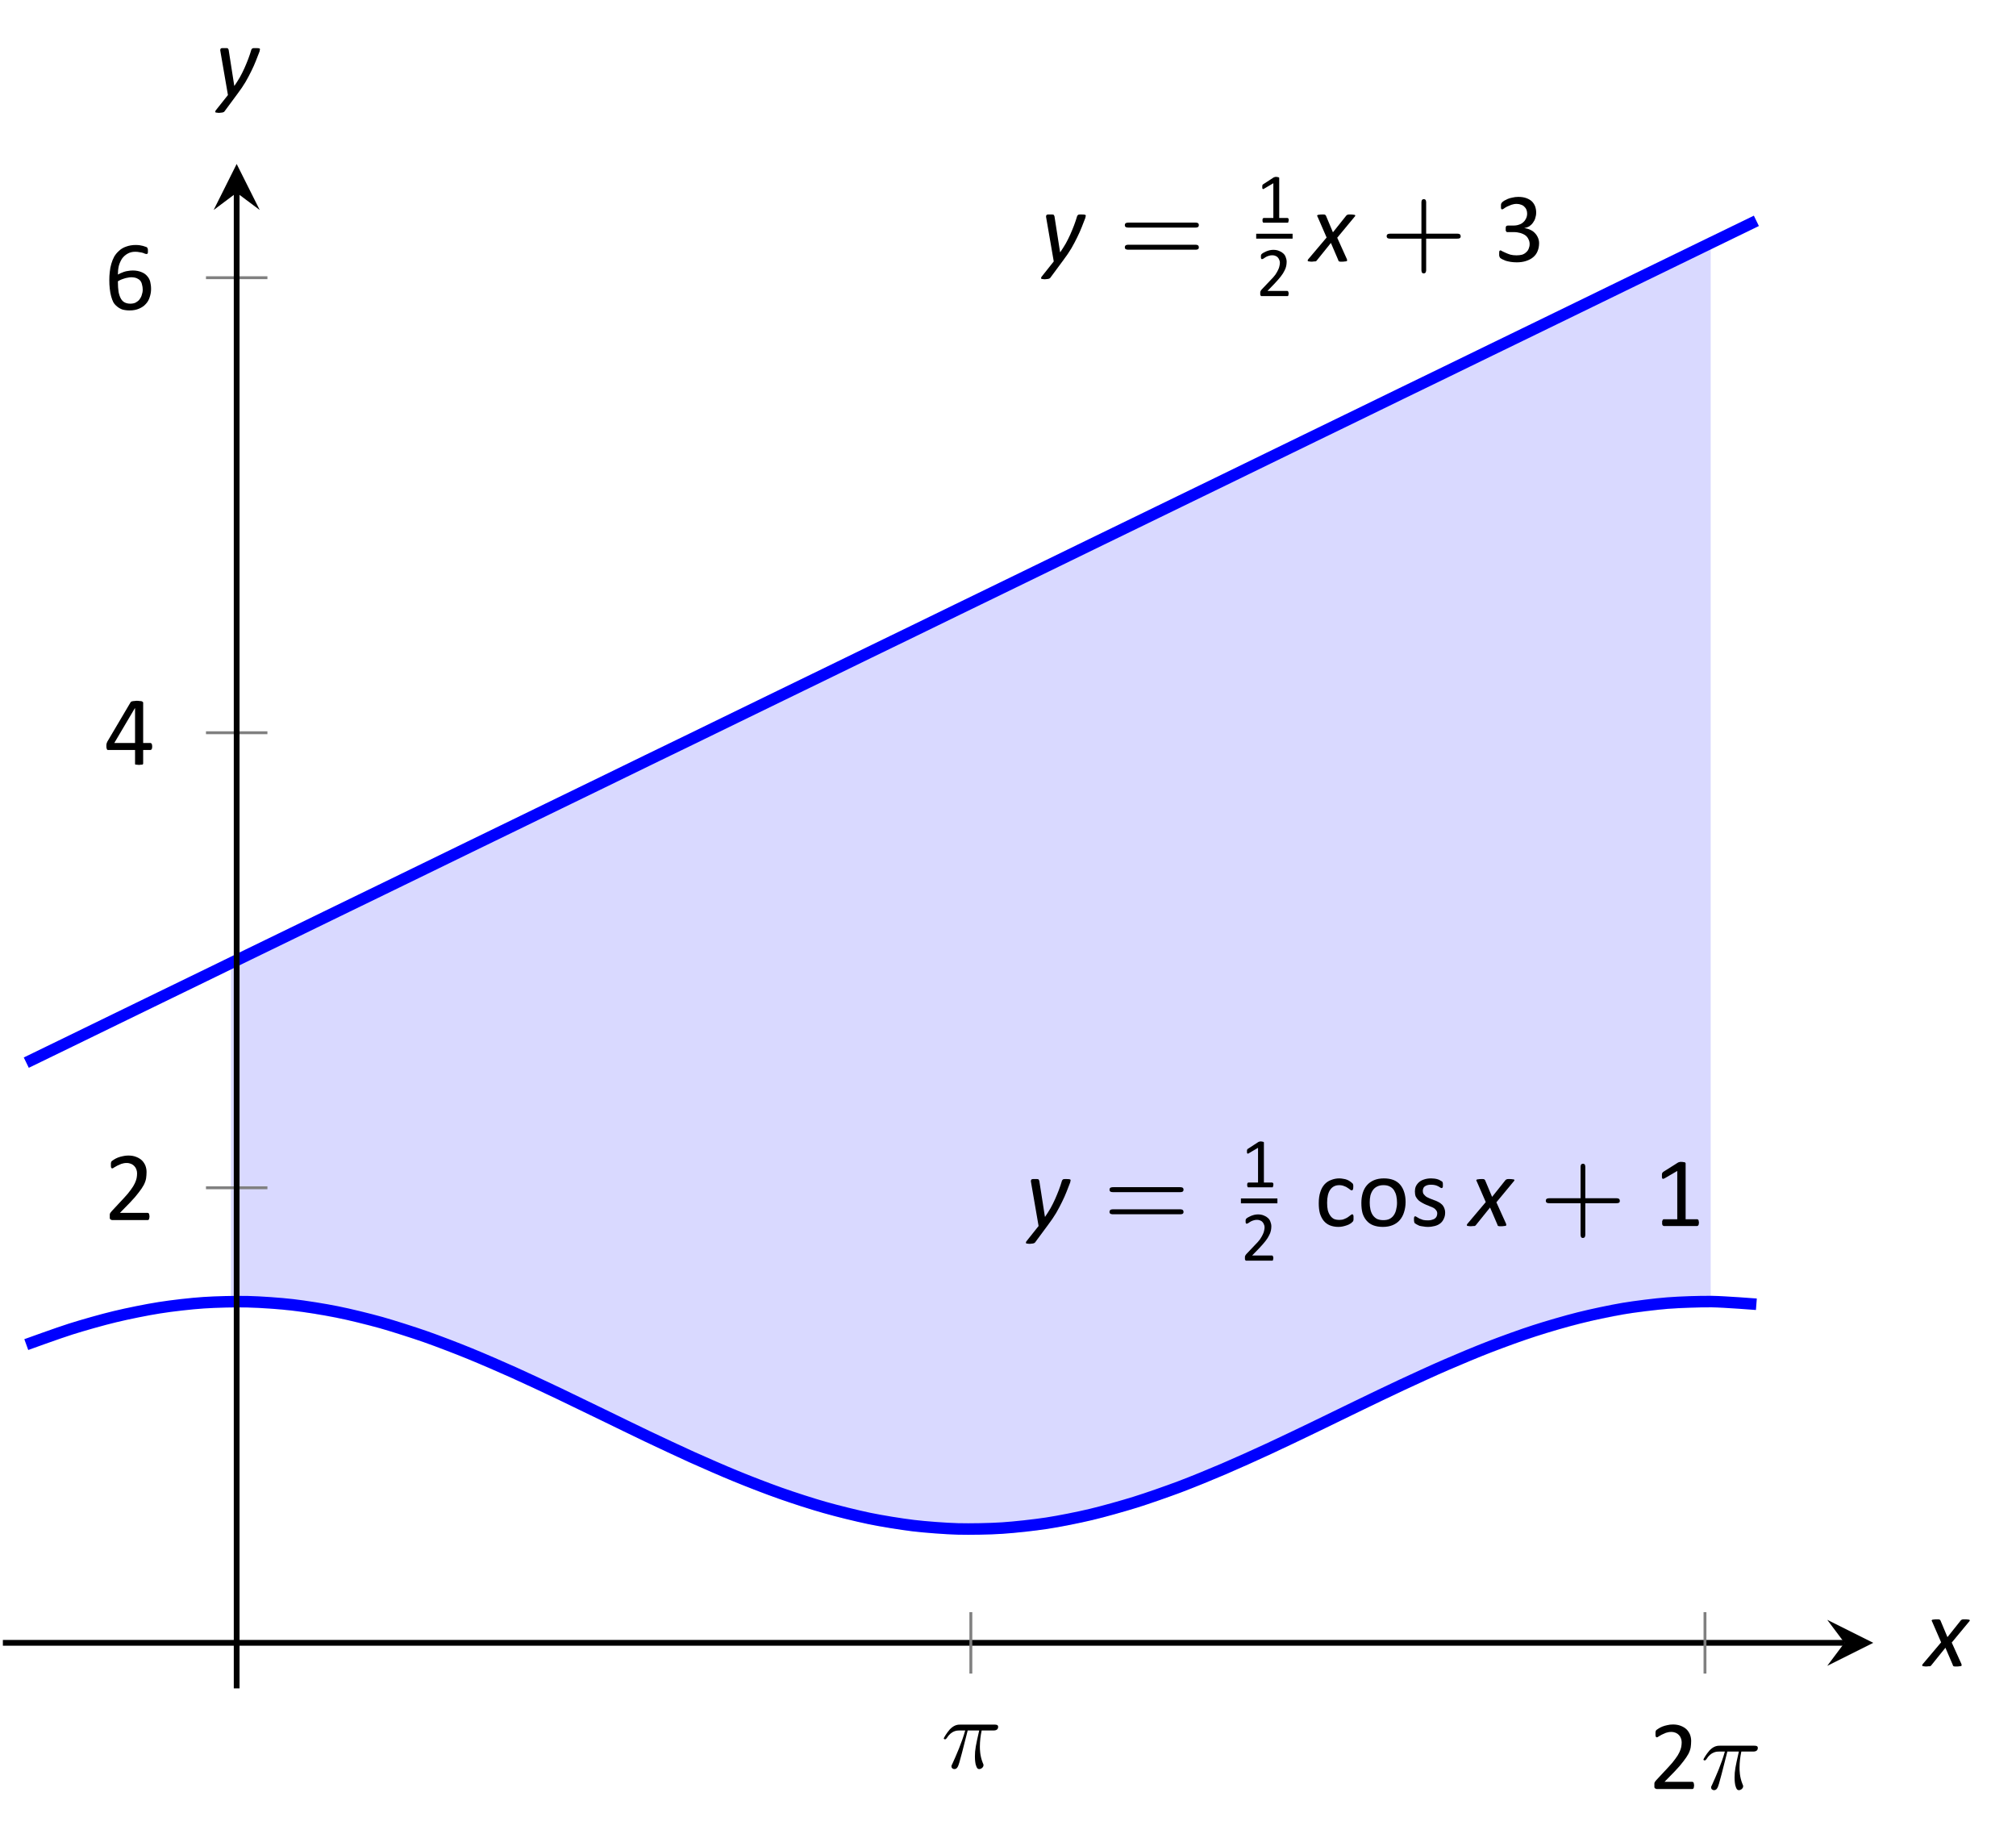 <?xml version="1.0" encoding="UTF-8"?>
<svg xmlns="http://www.w3.org/2000/svg" xmlns:xlink="http://www.w3.org/1999/xlink" width="139.59pt" height="127.26pt" viewBox="0 0 139.59 127.26" version="1.1">
<defs>
<g>
<symbol overflow="visible" id="glyph0-0">
<path style="stroke:none;" d="M 3.359 -4.406 L 3.359 0 L 0.188 0 L 0.188 -4.406 Z M 3.062 -0.281 L 3.062 -4.125 L 0.469 -4.125 L 0.469 -0.281 Z M 2.625 -3.062 C 2.625 -2.938 2.609 -2.816 2.578 -2.703 C 2.547 -2.586 2.488 -2.484 2.406 -2.391 C 2.332 -2.297 2.234 -2.219 2.109 -2.156 C 1.984 -2.094 1.832 -2.055 1.656 -2.047 L 1.531 -1.531 C 1.52 -1.508 1.5 -1.492 1.469 -1.484 C 1.438 -1.473 1.391 -1.469 1.328 -1.469 C 1.297 -1.469 1.266 -1.469 1.234 -1.469 C 1.211 -1.477 1.195 -1.484 1.188 -1.484 C 1.176 -1.484 1.164 -1.488 1.156 -1.5 C 1.156 -1.508 1.156 -1.52 1.156 -1.531 L 1.266 -2.172 C 1.273 -2.234 1.297 -2.273 1.328 -2.297 C 1.367 -2.328 1.414 -2.344 1.469 -2.344 L 1.484 -2.344 C 1.629 -2.344 1.742 -2.363 1.828 -2.406 C 1.922 -2.445 1.992 -2.5 2.047 -2.562 C 2.098 -2.633 2.133 -2.707 2.156 -2.781 C 2.176 -2.863 2.188 -2.941 2.188 -3.016 C 2.188 -3.078 2.176 -3.129 2.156 -3.172 C 2.145 -3.223 2.117 -3.266 2.078 -3.297 C 2.047 -3.336 2 -3.367 1.938 -3.391 C 1.875 -3.41 1.797 -3.422 1.703 -3.422 C 1.617 -3.422 1.539 -3.41 1.469 -3.391 C 1.395 -3.379 1.328 -3.363 1.266 -3.344 C 1.211 -3.32 1.172 -3.301 1.141 -3.281 C 1.109 -3.258 1.082 -3.25 1.062 -3.25 C 1.039 -3.25 1.023 -3.254 1.016 -3.266 C 1.016 -3.285 1.016 -3.312 1.016 -3.344 C 1.016 -3.352 1.016 -3.367 1.016 -3.391 C 1.016 -3.41 1.016 -3.43 1.016 -3.453 C 1.023 -3.484 1.035 -3.508 1.047 -3.531 C 1.055 -3.551 1.066 -3.566 1.078 -3.578 C 1.098 -3.598 1.129 -3.617 1.172 -3.641 C 1.223 -3.66 1.281 -3.68 1.344 -3.703 C 1.414 -3.723 1.488 -3.738 1.562 -3.75 C 1.633 -3.758 1.711 -3.766 1.797 -3.766 C 1.953 -3.766 2.082 -3.742 2.188 -3.703 C 2.289 -3.66 2.375 -3.602 2.438 -3.531 C 2.508 -3.469 2.555 -3.391 2.578 -3.297 C 2.609 -3.211 2.625 -3.133 2.625 -3.062 Z M 1.5 -1.031 C 1.5 -1.02 1.5 -1 1.5 -0.969 C 1.5 -0.945 1.492 -0.922 1.484 -0.891 C 1.473 -0.859 1.461 -0.828 1.453 -0.797 C 1.441 -0.773 1.426 -0.754 1.406 -0.734 C 1.383 -0.711 1.352 -0.695 1.312 -0.688 C 1.281 -0.676 1.238 -0.672 1.188 -0.672 C 1.133 -0.672 1.094 -0.676 1.062 -0.688 C 1.039 -0.695 1.02 -0.707 1 -0.719 C 0.988 -0.727 0.977 -0.742 0.969 -0.766 C 0.969 -0.785 0.969 -0.805 0.969 -0.828 C 0.969 -0.848 0.969 -0.867 0.969 -0.891 C 0.977 -0.922 0.984 -0.945 0.984 -0.969 C 0.992 -1 1.004 -1.023 1.016 -1.047 C 1.035 -1.078 1.051 -1.102 1.062 -1.125 C 1.082 -1.145 1.109 -1.16 1.141 -1.172 C 1.18 -1.18 1.234 -1.188 1.297 -1.188 C 1.336 -1.188 1.367 -1.18 1.391 -1.172 C 1.422 -1.172 1.441 -1.16 1.453 -1.141 C 1.473 -1.129 1.484 -1.113 1.484 -1.094 C 1.492 -1.082 1.5 -1.062 1.5 -1.031 Z M 0 1.344 Z M 0 1.344 "/>
</symbol>
<symbol overflow="visible" id="glyph0-1">
<path style="stroke:none;" d="M 3.172 -3.172 C 3.172 -3.148 3.164 -3.125 3.156 -3.094 C 3.156 -3.07 3.148 -3.047 3.141 -3.016 C 3.066 -2.816 2.984 -2.602 2.891 -2.375 C 2.805 -2.156 2.703 -1.922 2.578 -1.672 C 2.461 -1.43 2.328 -1.176 2.172 -0.906 C 2.016 -0.645 1.828 -0.367 1.609 -0.078 L 0.719 1.125 C 0.707 1.145 0.691 1.16 0.672 1.172 C 0.648 1.18 0.625 1.191 0.594 1.203 C 0.562 1.211 0.523 1.219 0.484 1.219 C 0.441 1.227 0.395 1.234 0.344 1.234 C 0.281 1.234 0.227 1.227 0.188 1.219 C 0.145 1.219 0.113 1.211 0.094 1.203 C 0.082 1.191 0.078 1.172 0.078 1.141 C 0.078 1.117 0.086 1.094 0.109 1.062 L 0.953 0 L 0.438 -2.984 C 0.438 -3.016 0.43 -3.039 0.422 -3.062 C 0.422 -3.082 0.422 -3.102 0.422 -3.125 C 0.422 -3.145 0.426 -3.164 0.438 -3.188 C 0.445 -3.207 0.461 -3.223 0.484 -3.234 C 0.504 -3.242 0.531 -3.25 0.562 -3.25 C 0.602 -3.25 0.656 -3.25 0.719 -3.25 C 0.77 -3.25 0.812 -3.25 0.844 -3.25 C 0.883 -3.25 0.914 -3.242 0.938 -3.234 C 0.957 -3.223 0.969 -3.207 0.969 -3.188 C 0.977 -3.176 0.988 -3.16 1 -3.141 L 1.391 -0.641 L 1.406 -0.641 C 1.539 -0.836 1.664 -1.035 1.781 -1.234 C 1.895 -1.441 2 -1.648 2.094 -1.859 C 2.188 -2.066 2.273 -2.281 2.359 -2.5 C 2.441 -2.719 2.516 -2.938 2.578 -3.156 C 2.586 -3.164 2.598 -3.176 2.609 -3.188 C 2.617 -3.207 2.633 -3.223 2.656 -3.234 C 2.688 -3.242 2.723 -3.25 2.766 -3.25 C 2.805 -3.25 2.852 -3.25 2.906 -3.25 C 3.008 -3.25 3.078 -3.242 3.109 -3.234 C 3.148 -3.223 3.172 -3.203 3.172 -3.172 Z M 3.172 -3.172 "/>
</symbol>
<symbol overflow="visible" id="glyph0-2">
<path style="stroke:none;" d="M 1.891 -1.641 L 2.562 -0.156 C 2.57 -0.125 2.578 -0.094 2.578 -0.062 C 2.578 -0.039 2.562 -0.023 2.531 -0.016 C 2.508 -0.004 2.473 0 2.422 0 C 2.379 0.008 2.328 0.016 2.266 0.016 C 2.203 0.016 2.148 0.016 2.109 0.016 C 2.078 0.016 2.051 0.008 2.031 0 C 2.008 -0.008 1.992 -0.02 1.984 -0.031 C 1.973 -0.039 1.969 -0.055 1.969 -0.078 L 1.453 -1.281 L 0.484 -0.078 C 0.473 -0.055 0.457 -0.039 0.438 -0.031 C 0.426 -0.02 0.406 -0.008 0.375 0 C 0.352 0 0.32 0 0.281 0 C 0.238 0.008 0.18 0.016 0.109 0.016 C 0.047 0.016 -0.004 0.008 -0.047 0 C -0.086 0 -0.113 -0.004 -0.125 -0.016 C -0.145 -0.023 -0.156 -0.039 -0.156 -0.062 C -0.156 -0.082 -0.145 -0.109 -0.125 -0.141 L 1.156 -1.656 L 0.531 -3.094 C 0.508 -3.125 0.5 -3.148 0.5 -3.172 C 0.508 -3.191 0.523 -3.207 0.547 -3.219 C 0.566 -3.227 0.598 -3.234 0.641 -3.234 C 0.68 -3.242 0.738 -3.25 0.812 -3.25 C 0.875 -3.25 0.922 -3.25 0.953 -3.25 C 0.992 -3.25 1.023 -3.242 1.047 -3.234 C 1.066 -3.223 1.078 -3.211 1.078 -3.203 C 1.086 -3.191 1.098 -3.18 1.109 -3.172 L 1.594 -2.016 L 2.516 -3.172 C 2.523 -3.18 2.535 -3.191 2.547 -3.203 C 2.566 -3.211 2.586 -3.223 2.609 -3.234 C 2.629 -3.242 2.66 -3.25 2.703 -3.25 C 2.742 -3.25 2.789 -3.25 2.844 -3.25 C 2.914 -3.25 2.973 -3.242 3.016 -3.234 C 3.055 -3.234 3.086 -3.227 3.109 -3.219 C 3.129 -3.207 3.141 -3.191 3.141 -3.172 C 3.141 -3.148 3.125 -3.125 3.094 -3.094 Z M 1.891 -1.641 "/>
</symbol>
<symbol overflow="visible" id="glyph1-0">
<path style="stroke:none;" d=""/>
</symbol>
<symbol overflow="visible" id="glyph1-1">
<path style="stroke:none;" d="M 5.359 -2.344 C 5.453 -2.344 5.609 -2.344 5.609 -2.516 C 5.609 -2.688 5.453 -2.688 5.359 -2.688 L 0.75 -2.688 C 0.656 -2.688 0.484 -2.688 0.484 -2.516 C 0.484 -2.344 0.641 -2.344 0.75 -2.344 Z M 5.359 -0.812 C 5.453 -0.812 5.609 -0.812 5.609 -0.969 C 5.609 -1.156 5.453 -1.156 5.359 -1.156 L 0.75 -1.156 C 0.641 -1.156 0.484 -1.156 0.484 -0.969 C 0.484 -0.812 0.656 -0.812 0.75 -0.812 Z M 5.359 -0.812 "/>
</symbol>
<symbol overflow="visible" id="glyph1-2">
<path style="stroke:none;" d="M 3.219 -1.578 L 5.359 -1.578 C 5.453 -1.578 5.609 -1.578 5.609 -1.734 C 5.609 -1.922 5.453 -1.922 5.359 -1.922 L 3.219 -1.922 L 3.219 -4.062 C 3.219 -4.141 3.219 -4.312 3.062 -4.312 C 2.891 -4.312 2.891 -4.156 2.891 -4.062 L 2.891 -1.922 L 0.75 -1.922 C 0.656 -1.922 0.484 -1.922 0.484 -1.75 C 0.484 -1.578 0.641 -1.578 0.75 -1.578 L 2.891 -1.578 L 2.891 0.562 C 2.891 0.656 2.891 0.828 3.047 0.828 C 3.219 0.828 3.219 0.656 3.219 0.562 Z M 3.219 -1.578 "/>
</symbol>
<symbol overflow="visible" id="glyph2-0">
<path style="stroke:none;" d="M 2.375 -3.156 L 2.375 0 L 0.109 0 L 0.109 -3.156 Z M 2.172 -0.203 L 2.172 -2.953 L 0.312 -2.953 L 0.312 -0.203 Z M 1.859 -2.078 C 1.859 -1.984 1.844 -1.898 1.812 -1.828 C 1.789 -1.754 1.754 -1.691 1.703 -1.641 C 1.648 -1.586 1.586 -1.547 1.516 -1.516 C 1.453 -1.484 1.379 -1.469 1.297 -1.469 L 1.281 -1.094 C 1.281 -1.082 1.266 -1.07 1.234 -1.062 C 1.211 -1.051 1.18 -1.047 1.141 -1.047 C 1.117 -1.047 1.098 -1.047 1.078 -1.047 C 1.066 -1.055 1.055 -1.062 1.047 -1.062 C 1.035 -1.062 1.023 -1.062 1.016 -1.062 C 1.016 -1.07 1.016 -1.082 1.016 -1.094 L 1 -1.547 C 1 -1.586 1.008 -1.617 1.031 -1.641 C 1.051 -1.66 1.082 -1.672 1.125 -1.672 L 1.172 -1.672 C 1.242 -1.672 1.301 -1.68 1.344 -1.703 C 1.395 -1.723 1.438 -1.75 1.469 -1.781 C 1.5 -1.82 1.52 -1.863 1.531 -1.906 C 1.539 -1.957 1.547 -2.008 1.547 -2.062 C 1.547 -2.176 1.508 -2.27 1.438 -2.344 C 1.375 -2.414 1.27 -2.453 1.125 -2.453 C 1.07 -2.453 1.02 -2.441 0.969 -2.422 C 0.914 -2.41 0.867 -2.395 0.828 -2.375 C 0.797 -2.363 0.766 -2.352 0.734 -2.344 C 0.711 -2.332 0.695 -2.328 0.688 -2.328 C 0.688 -2.328 0.68 -2.328 0.672 -2.328 C 0.672 -2.336 0.664 -2.344 0.656 -2.344 C 0.656 -2.352 0.648 -2.363 0.641 -2.375 C 0.641 -2.395 0.641 -2.422 0.641 -2.453 C 0.641 -2.473 0.641 -2.492 0.641 -2.516 C 0.648 -2.535 0.66 -2.551 0.672 -2.562 C 0.691 -2.57 0.719 -2.582 0.75 -2.594 C 0.781 -2.613 0.816 -2.629 0.859 -2.641 C 0.898 -2.66 0.945 -2.672 1 -2.672 C 1.062 -2.68 1.117 -2.688 1.172 -2.688 C 1.297 -2.688 1.398 -2.672 1.484 -2.641 C 1.566 -2.609 1.633 -2.566 1.688 -2.516 C 1.75 -2.461 1.789 -2.395 1.812 -2.312 C 1.844 -2.238 1.859 -2.16 1.859 -2.078 Z M 1.344 -0.672 C 1.344 -0.629 1.336 -0.598 1.328 -0.578 C 1.316 -0.555 1.305 -0.535 1.297 -0.516 C 1.285 -0.504 1.266 -0.492 1.234 -0.484 C 1.211 -0.484 1.188 -0.484 1.156 -0.484 C 1.125 -0.484 1.094 -0.484 1.062 -0.484 C 1.039 -0.492 1.02 -0.504 1 -0.516 C 0.988 -0.535 0.977 -0.555 0.969 -0.578 C 0.969 -0.598 0.969 -0.629 0.969 -0.672 C 0.969 -0.703 0.969 -0.727 0.969 -0.75 C 0.977 -0.77 0.988 -0.785 1 -0.797 C 1.02 -0.816 1.039 -0.828 1.062 -0.828 C 1.094 -0.836 1.125 -0.844 1.156 -0.844 C 1.188 -0.844 1.211 -0.836 1.234 -0.828 C 1.266 -0.828 1.285 -0.816 1.297 -0.797 C 1.305 -0.785 1.316 -0.77 1.328 -0.75 C 1.336 -0.727 1.344 -0.703 1.344 -0.672 Z M 0 0.969 Z M 0 0.969 "/>
</symbol>
<symbol overflow="visible" id="glyph2-1">
<path style="stroke:none;" d="M 2.25 -0.172 C 2.25 -0.141 2.242 -0.113 2.234 -0.094 C 2.234 -0.07 2.227 -0.051 2.219 -0.031 C 2.219 -0.02 2.211 -0.008 2.203 0 C 2.191 0 2.18 0 2.172 0 L 0.516 0 C 0.504 0 0.492 0 0.484 0 C 0.484 -0.008 0.477 -0.02 0.469 -0.031 C 0.457 -0.051 0.445 -0.07 0.438 -0.094 C 0.438 -0.113 0.438 -0.141 0.438 -0.172 C 0.438 -0.191 0.438 -0.211 0.438 -0.234 C 0.445 -0.254 0.453 -0.27 0.453 -0.281 C 0.461 -0.301 0.473 -0.312 0.484 -0.312 C 0.492 -0.32 0.504 -0.328 0.516 -0.328 L 1.188 -0.328 L 1.188 -2.734 L 0.578 -2.375 C 0.547 -2.352 0.52 -2.336 0.5 -2.328 C 0.477 -2.328 0.461 -2.332 0.453 -2.344 C 0.441 -2.352 0.43 -2.367 0.422 -2.391 C 0.422 -2.422 0.422 -2.457 0.422 -2.5 C 0.422 -2.52 0.422 -2.539 0.422 -2.562 C 0.43 -2.582 0.438 -2.598 0.438 -2.609 C 0.445 -2.629 0.453 -2.641 0.453 -2.641 C 0.461 -2.648 0.477 -2.66 0.5 -2.672 L 1.219 -3.141 C 1.227 -3.148 1.238 -3.156 1.25 -3.156 C 1.258 -3.156 1.27 -3.156 1.281 -3.156 C 1.289 -3.164 1.305 -3.172 1.328 -3.172 C 1.348 -3.172 1.375 -3.172 1.406 -3.172 C 1.445 -3.172 1.477 -3.164 1.5 -3.156 C 1.531 -3.156 1.551 -3.148 1.562 -3.141 C 1.57 -3.141 1.578 -3.133 1.578 -3.125 C 1.586 -3.125 1.594 -3.117 1.594 -3.109 L 1.594 -0.328 L 2.172 -0.328 C 2.18 -0.328 2.191 -0.32 2.203 -0.312 C 2.211 -0.312 2.223 -0.301 2.234 -0.281 C 2.242 -0.27 2.25 -0.254 2.25 -0.234 C 2.25 -0.211 2.25 -0.191 2.25 -0.172 Z M 2.25 -0.172 "/>
</symbol>
<symbol overflow="visible" id="glyph2-2">
<path style="stroke:none;" d="M 2.25 -0.188 C 2.25 -0.156 2.242 -0.125 2.234 -0.094 C 2.234 -0.07 2.227 -0.051 2.219 -0.031 C 2.219 -0.02 2.207 -0.008 2.188 0 C 2.176 0 2.164 0 2.156 0 L 0.422 0 C 0.391 0 0.363 0 0.344 0 C 0.332 -0.008 0.32 -0.02 0.312 -0.031 C 0.301 -0.051 0.289 -0.07 0.281 -0.094 C 0.281 -0.113 0.281 -0.145 0.281 -0.188 C 0.281 -0.219 0.281 -0.242 0.281 -0.266 C 0.281 -0.285 0.285 -0.305 0.297 -0.328 C 0.305 -0.348 0.316 -0.367 0.328 -0.391 C 0.336 -0.41 0.352 -0.43 0.375 -0.453 L 0.984 -1.094 C 1.129 -1.238 1.242 -1.367 1.328 -1.484 C 1.41 -1.609 1.473 -1.719 1.516 -1.812 C 1.566 -1.914 1.598 -2.004 1.609 -2.078 C 1.629 -2.16 1.641 -2.238 1.641 -2.312 C 1.641 -2.383 1.625 -2.453 1.594 -2.516 C 1.57 -2.578 1.539 -2.629 1.5 -2.672 C 1.457 -2.723 1.406 -2.758 1.344 -2.781 C 1.281 -2.812 1.203 -2.828 1.109 -2.828 C 1.016 -2.828 0.926 -2.812 0.844 -2.781 C 0.77 -2.758 0.703 -2.727 0.641 -2.688 C 0.586 -2.656 0.539 -2.625 0.5 -2.594 C 0.457 -2.57 0.426 -2.562 0.406 -2.562 C 0.395 -2.562 0.383 -2.562 0.375 -2.562 C 0.363 -2.57 0.352 -2.582 0.344 -2.594 C 0.344 -2.613 0.336 -2.633 0.328 -2.656 C 0.328 -2.688 0.328 -2.719 0.328 -2.75 C 0.328 -2.77 0.328 -2.789 0.328 -2.812 C 0.336 -2.832 0.344 -2.848 0.344 -2.859 C 0.352 -2.867 0.359 -2.879 0.359 -2.891 C 0.367 -2.898 0.383 -2.914 0.406 -2.938 C 0.426 -2.957 0.457 -2.977 0.5 -3 C 0.551 -3.031 0.613 -3.062 0.688 -3.094 C 0.758 -3.125 0.836 -3.148 0.922 -3.172 C 1.004 -3.191 1.094 -3.203 1.188 -3.203 C 1.344 -3.203 1.477 -3.176 1.594 -3.125 C 1.707 -3.082 1.801 -3.023 1.875 -2.953 C 1.957 -2.879 2.016 -2.789 2.047 -2.688 C 2.086 -2.594 2.109 -2.488 2.109 -2.375 C 2.109 -2.281 2.098 -2.18 2.078 -2.078 C 2.055 -1.973 2.016 -1.863 1.953 -1.75 C 1.898 -1.633 1.816 -1.504 1.703 -1.359 C 1.598 -1.223 1.457 -1.062 1.281 -0.875 L 0.781 -0.359 L 2.156 -0.359 C 2.164 -0.359 2.176 -0.352 2.188 -0.344 C 2.195 -0.332 2.207 -0.32 2.219 -0.312 C 2.227 -0.301 2.234 -0.281 2.234 -0.25 C 2.242 -0.227 2.25 -0.207 2.25 -0.188 Z M 2.25 -0.188 "/>
</symbol>
<symbol overflow="visible" id="glyph3-0">
<path style="stroke:none;" d="M 3.328 -4.406 L 3.328 0 L 0.156 0 L 0.156 -4.406 Z M 3.031 -0.281 L 3.031 -4.125 L 0.438 -4.125 L 0.438 -0.281 Z M 2.609 -2.906 C 2.609 -2.77 2.586 -2.648 2.547 -2.547 C 2.504 -2.441 2.445 -2.352 2.375 -2.281 C 2.312 -2.219 2.227 -2.164 2.125 -2.125 C 2.031 -2.082 1.926 -2.055 1.812 -2.047 L 1.797 -1.531 C 1.797 -1.508 1.773 -1.492 1.734 -1.484 C 1.703 -1.473 1.66 -1.469 1.609 -1.469 C 1.566 -1.469 1.535 -1.469 1.516 -1.469 C 1.492 -1.477 1.473 -1.484 1.453 -1.484 C 1.441 -1.484 1.43 -1.488 1.422 -1.5 C 1.422 -1.508 1.422 -1.52 1.422 -1.531 L 1.406 -2.156 C 1.395 -2.227 1.406 -2.273 1.438 -2.297 C 1.469 -2.328 1.516 -2.344 1.578 -2.344 L 1.641 -2.344 C 1.734 -2.344 1.812 -2.352 1.875 -2.375 C 1.945 -2.406 2.004 -2.441 2.047 -2.484 C 2.086 -2.535 2.117 -2.594 2.141 -2.656 C 2.16 -2.727 2.172 -2.801 2.172 -2.875 C 2.172 -3.039 2.125 -3.172 2.031 -3.266 C 1.938 -3.367 1.785 -3.422 1.578 -3.422 C 1.492 -3.422 1.414 -3.41 1.344 -3.391 C 1.281 -3.379 1.223 -3.363 1.172 -3.344 C 1.117 -3.32 1.078 -3.301 1.047 -3.281 C 1.016 -3.258 0.988 -3.25 0.969 -3.25 C 0.957 -3.25 0.945 -3.25 0.938 -3.25 C 0.938 -3.258 0.93 -3.27 0.922 -3.281 C 0.922 -3.289 0.914 -3.305 0.906 -3.328 C 0.906 -3.359 0.906 -3.391 0.906 -3.422 C 0.906 -3.461 0.906 -3.492 0.906 -3.516 C 0.914 -3.547 0.93 -3.566 0.953 -3.578 C 0.961 -3.598 0.988 -3.617 1.031 -3.641 C 1.082 -3.66 1.141 -3.676 1.203 -3.688 C 1.266 -3.707 1.332 -3.723 1.406 -3.734 C 1.477 -3.754 1.555 -3.766 1.641 -3.766 C 1.805 -3.766 1.953 -3.738 2.078 -3.688 C 2.203 -3.645 2.301 -3.586 2.375 -3.516 C 2.457 -3.441 2.516 -3.352 2.547 -3.25 C 2.586 -3.145 2.609 -3.031 2.609 -2.906 Z M 1.875 -0.922 C 1.875 -0.879 1.867 -0.844 1.859 -0.812 C 1.848 -0.781 1.832 -0.754 1.812 -0.734 C 1.789 -0.711 1.766 -0.695 1.734 -0.688 C 1.703 -0.676 1.66 -0.672 1.609 -0.672 C 1.566 -0.672 1.523 -0.676 1.484 -0.688 C 1.453 -0.695 1.426 -0.711 1.406 -0.734 C 1.383 -0.754 1.367 -0.781 1.359 -0.812 C 1.359 -0.844 1.359 -0.879 1.359 -0.922 C 1.359 -0.973 1.359 -1.016 1.359 -1.047 C 1.367 -1.078 1.383 -1.102 1.406 -1.125 C 1.426 -1.145 1.453 -1.16 1.484 -1.172 C 1.523 -1.18 1.566 -1.188 1.609 -1.188 C 1.66 -1.188 1.703 -1.18 1.734 -1.172 C 1.766 -1.16 1.789 -1.145 1.812 -1.125 C 1.832 -1.102 1.848 -1.078 1.859 -1.047 C 1.867 -1.016 1.875 -0.973 1.875 -0.922 Z M 0 1.344 Z M 0 1.344 "/>
</symbol>
<symbol overflow="visible" id="glyph3-1">
<path style="stroke:none;" d="M 2.719 -0.547 C 2.719 -0.516 2.719 -0.484 2.719 -0.453 C 2.719 -0.422 2.711 -0.395 2.703 -0.375 C 2.703 -0.352 2.695 -0.336 2.688 -0.328 C 2.676 -0.316 2.656 -0.297 2.625 -0.266 C 2.602 -0.234 2.555 -0.195 2.484 -0.156 C 2.422 -0.113 2.344 -0.078 2.25 -0.047 C 2.164 -0.016 2.07 0.008 1.969 0.031 C 1.875 0.051 1.773 0.062 1.672 0.062 C 1.453 0.062 1.254 0.023 1.078 -0.047 C 0.91 -0.117 0.77 -0.223 0.656 -0.359 C 0.539 -0.504 0.453 -0.676 0.391 -0.875 C 0.336 -1.082 0.312 -1.316 0.312 -1.578 C 0.312 -1.879 0.348 -2.141 0.422 -2.359 C 0.492 -2.578 0.594 -2.754 0.719 -2.891 C 0.844 -3.023 0.992 -3.125 1.172 -3.188 C 1.348 -3.258 1.535 -3.297 1.734 -3.297 C 1.828 -3.297 1.922 -3.285 2.016 -3.266 C 2.109 -3.254 2.191 -3.234 2.266 -3.203 C 2.348 -3.172 2.414 -3.133 2.469 -3.094 C 2.531 -3.051 2.578 -3.016 2.609 -2.984 C 2.641 -2.961 2.66 -2.941 2.672 -2.922 C 2.68 -2.91 2.688 -2.895 2.688 -2.875 C 2.695 -2.852 2.703 -2.828 2.703 -2.797 C 2.703 -2.773 2.703 -2.742 2.703 -2.703 C 2.703 -2.609 2.691 -2.547 2.672 -2.516 C 2.648 -2.484 2.629 -2.469 2.609 -2.469 C 2.566 -2.469 2.523 -2.484 2.484 -2.516 C 2.441 -2.555 2.383 -2.598 2.312 -2.641 C 2.25 -2.691 2.164 -2.734 2.062 -2.766 C 1.969 -2.805 1.859 -2.828 1.734 -2.828 C 1.461 -2.828 1.254 -2.723 1.109 -2.516 C 0.961 -2.305 0.891 -2.004 0.891 -1.609 C 0.891 -1.41 0.906 -1.238 0.938 -1.094 C 0.977 -0.945 1.035 -0.82 1.109 -0.719 C 1.18 -0.613 1.27 -0.535 1.375 -0.484 C 1.477 -0.441 1.602 -0.422 1.75 -0.422 C 1.875 -0.422 1.984 -0.441 2.078 -0.484 C 2.18 -0.523 2.266 -0.566 2.328 -0.609 C 2.398 -0.66 2.461 -0.707 2.516 -0.75 C 2.566 -0.789 2.602 -0.812 2.625 -0.812 C 2.645 -0.812 2.66 -0.805 2.672 -0.797 C 2.68 -0.785 2.691 -0.77 2.703 -0.75 C 2.711 -0.727 2.719 -0.703 2.719 -0.672 C 2.719 -0.641 2.719 -0.598 2.719 -0.547 Z M 2.719 -0.547 "/>
</symbol>
<symbol overflow="visible" id="glyph3-2">
<path style="stroke:none;" d="M 3.375 -1.656 C 3.375 -1.406 3.336 -1.172 3.266 -0.953 C 3.203 -0.742 3.102 -0.562 2.969 -0.406 C 2.844 -0.258 2.68 -0.145 2.484 -0.062 C 2.285 0.02 2.055 0.062 1.797 0.062 C 1.547 0.062 1.328 0.023 1.141 -0.047 C 0.953 -0.117 0.797 -0.227 0.672 -0.375 C 0.547 -0.52 0.453 -0.691 0.391 -0.891 C 0.336 -1.098 0.312 -1.332 0.312 -1.594 C 0.312 -1.844 0.344 -2.07 0.406 -2.281 C 0.469 -2.488 0.562 -2.664 0.688 -2.812 C 0.82 -2.969 0.988 -3.086 1.188 -3.172 C 1.383 -3.254 1.613 -3.297 1.875 -3.297 C 2.125 -3.297 2.344 -3.258 2.531 -3.188 C 2.719 -3.113 2.875 -3.004 3 -2.859 C 3.125 -2.711 3.219 -2.535 3.281 -2.328 C 3.344 -2.129 3.375 -1.906 3.375 -1.656 Z M 2.781 -1.609 C 2.781 -1.773 2.766 -1.93 2.734 -2.078 C 2.703 -2.223 2.648 -2.352 2.578 -2.469 C 2.504 -2.582 2.406 -2.672 2.281 -2.734 C 2.164 -2.797 2.02 -2.828 1.844 -2.828 C 1.676 -2.828 1.531 -2.797 1.406 -2.734 C 1.289 -2.68 1.191 -2.598 1.109 -2.484 C 1.035 -2.379 0.977 -2.254 0.938 -2.109 C 0.906 -1.961 0.891 -1.801 0.891 -1.625 C 0.891 -1.457 0.906 -1.301 0.938 -1.156 C 0.969 -1.008 1.02 -0.879 1.094 -0.766 C 1.164 -0.66 1.258 -0.57 1.375 -0.5 C 1.5 -0.438 1.648 -0.406 1.828 -0.406 C 1.992 -0.406 2.133 -0.43 2.25 -0.484 C 2.375 -0.547 2.473 -0.629 2.547 -0.734 C 2.629 -0.848 2.688 -0.977 2.719 -1.125 C 2.758 -1.27 2.781 -1.43 2.781 -1.609 Z M 2.781 -1.609 "/>
</symbol>
<symbol overflow="visible" id="glyph3-3">
<path style="stroke:none;" d="M 2.438 -0.922 C 2.438 -0.766 2.406 -0.625 2.344 -0.5 C 2.289 -0.375 2.211 -0.27 2.109 -0.188 C 2.004 -0.102 1.875 -0.039 1.719 0 C 1.57 0.039 1.41 0.062 1.234 0.062 C 1.129 0.062 1.023 0.051 0.922 0.031 C 0.828 0.02 0.738 0.004 0.656 -0.016 C 0.582 -0.047 0.52 -0.078 0.469 -0.109 C 0.414 -0.141 0.375 -0.164 0.344 -0.188 C 0.32 -0.207 0.305 -0.238 0.297 -0.281 C 0.285 -0.32 0.281 -0.379 0.281 -0.453 C 0.281 -0.492 0.281 -0.523 0.281 -0.547 C 0.289 -0.578 0.297 -0.602 0.297 -0.625 C 0.305 -0.645 0.316 -0.656 0.328 -0.656 C 0.336 -0.664 0.352 -0.672 0.375 -0.672 C 0.395 -0.672 0.426 -0.656 0.469 -0.625 C 0.52 -0.594 0.582 -0.555 0.656 -0.516 C 0.727 -0.484 0.812 -0.453 0.906 -0.422 C 1.008 -0.398 1.125 -0.391 1.25 -0.391 C 1.344 -0.391 1.426 -0.398 1.5 -0.422 C 1.582 -0.441 1.648 -0.469 1.703 -0.5 C 1.766 -0.539 1.812 -0.594 1.844 -0.656 C 1.875 -0.719 1.891 -0.789 1.891 -0.875 C 1.891 -0.957 1.863 -1.031 1.812 -1.094 C 1.77 -1.156 1.711 -1.207 1.641 -1.25 C 1.566 -1.289 1.484 -1.328 1.391 -1.359 C 1.305 -1.398 1.219 -1.438 1.125 -1.469 C 1.031 -1.508 0.938 -1.555 0.844 -1.609 C 0.75 -1.66 0.664 -1.719 0.594 -1.781 C 0.52 -1.852 0.457 -1.938 0.406 -2.031 C 0.363 -2.133 0.344 -2.254 0.344 -2.391 C 0.344 -2.516 0.363 -2.629 0.406 -2.734 C 0.457 -2.848 0.531 -2.945 0.625 -3.031 C 0.719 -3.113 0.832 -3.176 0.969 -3.219 C 1.113 -3.27 1.281 -3.297 1.469 -3.297 C 1.551 -3.297 1.629 -3.289 1.703 -3.281 C 1.785 -3.27 1.859 -3.254 1.922 -3.234 C 1.992 -3.211 2.051 -3.188 2.094 -3.156 C 2.145 -3.133 2.18 -3.113 2.203 -3.094 C 2.234 -3.082 2.25 -3.066 2.25 -3.047 C 2.258 -3.035 2.266 -3.02 2.266 -3 C 2.273 -2.988 2.281 -2.969 2.281 -2.938 C 2.281 -2.914 2.281 -2.883 2.281 -2.844 C 2.281 -2.812 2.281 -2.781 2.281 -2.75 C 2.281 -2.719 2.273 -2.691 2.266 -2.672 C 2.254 -2.66 2.242 -2.648 2.234 -2.641 C 2.223 -2.629 2.211 -2.625 2.203 -2.625 C 2.18 -2.625 2.148 -2.633 2.109 -2.656 C 2.066 -2.688 2.016 -2.719 1.953 -2.75 C 1.898 -2.781 1.832 -2.805 1.75 -2.828 C 1.664 -2.848 1.566 -2.859 1.453 -2.859 C 1.359 -2.859 1.273 -2.848 1.203 -2.828 C 1.129 -2.805 1.066 -2.773 1.016 -2.734 C 0.973 -2.703 0.941 -2.656 0.922 -2.594 C 0.898 -2.539 0.891 -2.484 0.891 -2.422 C 0.891 -2.336 0.91 -2.266 0.953 -2.203 C 1.004 -2.141 1.062 -2.082 1.125 -2.031 C 1.195 -1.988 1.281 -1.945 1.375 -1.906 C 1.469 -1.875 1.562 -1.836 1.656 -1.797 C 1.758 -1.766 1.859 -1.723 1.953 -1.672 C 2.047 -1.629 2.129 -1.57 2.203 -1.5 C 2.273 -1.438 2.332 -1.352 2.375 -1.25 C 2.414 -1.156 2.438 -1.047 2.438 -0.922 Z M 2.438 -0.922 "/>
</symbol>
<symbol overflow="visible" id="glyph3-4">
<path style="stroke:none;" d="M 3.156 -0.234 C 3.156 -0.191 3.148 -0.156 3.141 -0.125 C 3.141 -0.094 3.129 -0.066 3.109 -0.047 C 3.098 -0.035 3.086 -0.023 3.078 -0.016 C 3.066 -0.004 3.051 0 3.031 0 L 0.734 0 C 0.711 0 0.695 -0.004 0.688 -0.016 C 0.676 -0.023 0.66 -0.035 0.641 -0.047 C 0.629 -0.066 0.617 -0.094 0.609 -0.125 C 0.609 -0.156 0.609 -0.191 0.609 -0.234 C 0.609 -0.273 0.609 -0.305 0.609 -0.328 C 0.617 -0.359 0.629 -0.383 0.641 -0.406 C 0.648 -0.426 0.66 -0.441 0.672 -0.453 C 0.691 -0.461 0.711 -0.469 0.734 -0.469 L 1.656 -0.469 L 1.656 -3.812 L 0.797 -3.312 C 0.754 -3.289 0.719 -3.273 0.688 -3.266 C 0.664 -3.266 0.645 -3.27 0.625 -3.281 C 0.613 -3.301 0.602 -3.328 0.594 -3.359 C 0.594 -3.391 0.594 -3.43 0.594 -3.484 C 0.594 -3.523 0.594 -3.555 0.594 -3.578 C 0.602 -3.609 0.609 -3.633 0.609 -3.656 C 0.617 -3.676 0.629 -3.691 0.641 -3.703 C 0.648 -3.711 0.664 -3.727 0.688 -3.75 L 1.703 -4.391 C 1.711 -4.398 1.723 -4.406 1.734 -4.406 C 1.754 -4.414 1.773 -4.422 1.797 -4.422 C 1.816 -4.43 1.836 -4.438 1.859 -4.438 C 1.891 -4.438 1.926 -4.438 1.969 -4.438 C 2.02 -4.438 2.062 -4.43 2.094 -4.422 C 2.133 -4.422 2.164 -4.414 2.188 -4.406 C 2.207 -4.395 2.219 -4.383 2.219 -4.375 C 2.227 -4.363 2.234 -4.352 2.234 -4.344 L 2.234 -0.469 L 3.031 -0.469 C 3.051 -0.469 3.066 -0.461 3.078 -0.453 C 3.098 -0.441 3.113 -0.426 3.125 -0.406 C 3.133 -0.383 3.141 -0.359 3.141 -0.328 C 3.148 -0.305 3.156 -0.273 3.156 -0.234 Z M 3.156 -0.234 "/>
</symbol>
<symbol overflow="visible" id="glyph3-5">
<path style="stroke:none;" d="M 3.109 -1.266 C 3.109 -1.055 3.07 -0.867 3 -0.703 C 2.938 -0.547 2.836 -0.41 2.703 -0.297 C 2.566 -0.18 2.398 -0.094 2.203 -0.031 C 2.016 0.031 1.801 0.062 1.562 0.062 C 1.414 0.062 1.273 0.051 1.141 0.031 C 1.016 0.008 0.898 -0.016 0.797 -0.047 C 0.703 -0.086 0.617 -0.125 0.547 -0.156 C 0.484 -0.195 0.441 -0.223 0.422 -0.234 C 0.41 -0.254 0.398 -0.27 0.391 -0.281 C 0.379 -0.301 0.367 -0.32 0.359 -0.344 C 0.359 -0.363 0.352 -0.391 0.344 -0.422 C 0.344 -0.453 0.344 -0.492 0.344 -0.547 C 0.344 -0.629 0.348 -0.688 0.359 -0.719 C 0.379 -0.75 0.406 -0.766 0.438 -0.766 C 0.457 -0.766 0.5 -0.742 0.562 -0.703 C 0.625 -0.672 0.703 -0.633 0.797 -0.594 C 0.891 -0.551 1 -0.508 1.125 -0.469 C 1.25 -0.438 1.391 -0.422 1.547 -0.422 C 1.691 -0.422 1.82 -0.438 1.938 -0.469 C 2.051 -0.508 2.145 -0.566 2.219 -0.641 C 2.301 -0.711 2.359 -0.797 2.391 -0.891 C 2.43 -0.984 2.453 -1.086 2.453 -1.203 C 2.453 -1.328 2.426 -1.438 2.375 -1.531 C 2.332 -1.633 2.266 -1.723 2.172 -1.797 C 2.078 -1.867 1.957 -1.926 1.812 -1.969 C 1.676 -2.008 1.523 -2.031 1.359 -2.031 L 0.938 -2.031 C 0.914 -2.031 0.895 -2.031 0.875 -2.031 C 0.863 -2.039 0.848 -2.055 0.828 -2.078 C 0.816 -2.098 0.805 -2.117 0.797 -2.141 C 0.797 -2.172 0.797 -2.211 0.797 -2.266 C 0.797 -2.305 0.797 -2.336 0.797 -2.359 C 0.805 -2.391 0.816 -2.414 0.828 -2.438 C 0.848 -2.457 0.863 -2.469 0.875 -2.469 C 0.895 -2.477 0.914 -2.484 0.938 -2.484 L 1.312 -2.484 C 1.469 -2.484 1.602 -2.504 1.719 -2.547 C 1.844 -2.586 1.941 -2.645 2.016 -2.719 C 2.098 -2.789 2.16 -2.875 2.203 -2.969 C 2.254 -3.07 2.281 -3.188 2.281 -3.312 C 2.281 -3.406 2.266 -3.492 2.234 -3.578 C 2.203 -3.66 2.156 -3.727 2.094 -3.781 C 2.039 -3.844 1.969 -3.891 1.875 -3.922 C 1.781 -3.961 1.676 -3.984 1.562 -3.984 C 1.426 -3.984 1.301 -3.961 1.188 -3.922 C 1.082 -3.879 0.984 -3.836 0.891 -3.797 C 0.805 -3.754 0.738 -3.711 0.688 -3.672 C 0.633 -3.629 0.594 -3.609 0.562 -3.609 C 0.551 -3.609 0.535 -3.609 0.516 -3.609 C 0.504 -3.617 0.492 -3.629 0.484 -3.641 C 0.484 -3.66 0.477 -3.688 0.469 -3.719 C 0.469 -3.75 0.469 -3.789 0.469 -3.844 C 0.469 -3.875 0.469 -3.898 0.469 -3.922 C 0.477 -3.953 0.484 -3.977 0.484 -4 C 0.492 -4.02 0.504 -4.035 0.516 -4.047 C 0.523 -4.066 0.539 -4.086 0.562 -4.109 C 0.582 -4.129 0.625 -4.16 0.688 -4.203 C 0.758 -4.242 0.844 -4.285 0.938 -4.328 C 1.031 -4.367 1.141 -4.398 1.266 -4.422 C 1.391 -4.453 1.523 -4.469 1.672 -4.469 C 1.879 -4.469 2.055 -4.441 2.203 -4.391 C 2.359 -4.336 2.488 -4.266 2.594 -4.172 C 2.695 -4.078 2.773 -3.961 2.828 -3.828 C 2.879 -3.691 2.906 -3.547 2.906 -3.391 C 2.906 -3.242 2.883 -3.113 2.844 -3 C 2.812 -2.883 2.758 -2.781 2.688 -2.688 C 2.625 -2.594 2.539 -2.508 2.438 -2.438 C 2.332 -2.375 2.211 -2.332 2.078 -2.312 C 2.234 -2.289 2.375 -2.25 2.5 -2.188 C 2.625 -2.133 2.727 -2.062 2.812 -1.969 C 2.906 -1.875 2.977 -1.766 3.031 -1.641 C 3.082 -1.523 3.109 -1.398 3.109 -1.266 Z M 3.109 -1.266 "/>
</symbol>
<symbol overflow="visible" id="glyph3-6">
<path style="stroke:none;" d="M 3.141 -0.25 C 3.141 -0.207 3.133 -0.172 3.125 -0.141 C 3.125 -0.109 3.117 -0.082 3.109 -0.062 C 3.098 -0.039 3.082 -0.023 3.062 -0.016 C 3.051 -0.004 3.035 0 3.016 0 L 0.578 0 C 0.547 0 0.52 -0.004 0.5 -0.016 C 0.477 -0.023 0.457 -0.035 0.438 -0.047 C 0.414 -0.066 0.398 -0.094 0.391 -0.125 C 0.391 -0.164 0.391 -0.207 0.391 -0.25 C 0.391 -0.301 0.391 -0.344 0.391 -0.375 C 0.391 -0.406 0.395 -0.43 0.406 -0.453 C 0.426 -0.484 0.441 -0.508 0.453 -0.531 C 0.473 -0.562 0.5 -0.594 0.531 -0.625 L 1.375 -1.531 C 1.57 -1.738 1.727 -1.926 1.844 -2.094 C 1.969 -2.258 2.062 -2.41 2.125 -2.547 C 2.188 -2.68 2.227 -2.801 2.25 -2.906 C 2.27 -3.02 2.281 -3.129 2.281 -3.234 C 2.281 -3.328 2.266 -3.414 2.234 -3.5 C 2.203 -3.594 2.156 -3.672 2.094 -3.734 C 2.039 -3.797 1.969 -3.848 1.875 -3.891 C 1.781 -3.93 1.676 -3.953 1.562 -3.953 C 1.426 -3.953 1.301 -3.93 1.188 -3.891 C 1.082 -3.848 0.988 -3.805 0.906 -3.766 C 0.82 -3.723 0.75 -3.68 0.688 -3.641 C 0.633 -3.598 0.594 -3.578 0.562 -3.578 C 0.551 -3.578 0.535 -3.582 0.516 -3.594 C 0.504 -3.602 0.492 -3.617 0.484 -3.641 C 0.484 -3.66 0.477 -3.688 0.469 -3.719 C 0.469 -3.758 0.469 -3.801 0.469 -3.844 C 0.469 -3.875 0.469 -3.898 0.469 -3.922 C 0.469 -3.953 0.473 -3.977 0.484 -4 C 0.492 -4.02 0.5 -4.035 0.5 -4.047 C 0.508 -4.066 0.531 -4.086 0.562 -4.109 C 0.594 -4.129 0.641 -4.16 0.703 -4.203 C 0.766 -4.242 0.848 -4.285 0.953 -4.328 C 1.055 -4.367 1.164 -4.398 1.281 -4.422 C 1.406 -4.453 1.535 -4.469 1.672 -4.469 C 1.879 -4.469 2.062 -4.438 2.219 -4.375 C 2.383 -4.312 2.52 -4.227 2.625 -4.125 C 2.727 -4.02 2.805 -3.898 2.859 -3.766 C 2.91 -3.629 2.938 -3.484 2.938 -3.328 C 2.938 -3.18 2.926 -3.035 2.906 -2.891 C 2.883 -2.754 2.832 -2.602 2.75 -2.438 C 2.664 -2.281 2.547 -2.102 2.391 -1.906 C 2.242 -1.707 2.047 -1.477 1.797 -1.219 L 1.094 -0.5 L 3.016 -0.5 C 3.023 -0.5 3.039 -0.492 3.062 -0.484 C 3.082 -0.473 3.098 -0.457 3.109 -0.438 C 3.117 -0.414 3.125 -0.391 3.125 -0.359 C 3.133 -0.328 3.141 -0.289 3.141 -0.25 Z M 3.141 -0.25 "/>
</symbol>
<symbol overflow="visible" id="glyph3-7">
<path style="stroke:none;" d="M 3.328 -1.25 C 3.328 -1.176 3.316 -1.117 3.297 -1.078 C 3.273 -1.035 3.242 -1.016 3.203 -1.016 L 2.703 -1.016 L 2.703 -0.078 C 2.703 -0.066 2.695 -0.051 2.688 -0.031 C 2.676 -0.02 2.66 -0.008 2.641 0 C 2.617 0 2.586 0 2.547 0 C 2.516 0.008 2.473 0.016 2.422 0.016 C 2.359 0.016 2.305 0.008 2.266 0 C 2.234 0 2.207 0 2.188 0 C 2.164 -0.008 2.148 -0.02 2.141 -0.031 C 2.141 -0.051 2.141 -0.066 2.141 -0.078 L 2.141 -1.016 L 0.312 -1.016 C 0.289 -1.016 0.27 -1.016 0.25 -1.016 C 0.227 -1.023 0.211 -1.035 0.203 -1.047 C 0.191 -1.066 0.18 -1.094 0.172 -1.125 C 0.16 -1.164 0.156 -1.211 0.156 -1.266 C 0.156 -1.305 0.156 -1.344 0.156 -1.375 C 0.164 -1.414 0.172 -1.445 0.172 -1.469 C 0.18 -1.5 0.191 -1.523 0.203 -1.547 C 0.211 -1.578 0.227 -1.609 0.25 -1.641 L 1.828 -4.312 C 1.836 -4.332 1.852 -4.348 1.875 -4.359 C 1.906 -4.379 1.938 -4.391 1.969 -4.391 C 2 -4.398 2.039 -4.406 2.094 -4.406 C 2.145 -4.414 2.203 -4.422 2.266 -4.422 C 2.336 -4.422 2.398 -4.414 2.453 -4.406 C 2.516 -4.406 2.562 -4.398 2.594 -4.391 C 2.633 -4.379 2.66 -4.363 2.672 -4.344 C 2.691 -4.332 2.703 -4.316 2.703 -4.297 L 2.703 -1.5 L 3.203 -1.5 C 3.242 -1.5 3.273 -1.477 3.297 -1.438 C 3.316 -1.395 3.328 -1.332 3.328 -1.25 Z M 2.141 -3.906 L 2.125 -3.906 L 0.703 -1.5 L 2.141 -1.5 Z M 2.141 -3.906 "/>
</symbol>
<symbol overflow="visible" id="glyph3-8">
<path style="stroke:none;" d="M 3.25 -1.422 C 3.25 -1.234 3.219 -1.047 3.156 -0.859 C 3.102 -0.68 3.016 -0.523 2.891 -0.391 C 2.773 -0.254 2.617 -0.145 2.422 -0.062 C 2.234 0.02 2.016 0.062 1.766 0.062 C 1.578 0.062 1.41 0.039 1.266 0 C 1.129 -0.051 1.008 -0.117 0.906 -0.203 C 0.801 -0.285 0.711 -0.383 0.641 -0.5 C 0.578 -0.625 0.523 -0.766 0.484 -0.922 C 0.441 -1.078 0.41 -1.25 0.391 -1.438 C 0.367 -1.625 0.359 -1.82 0.359 -2.031 C 0.359 -2.227 0.367 -2.422 0.391 -2.609 C 0.41 -2.805 0.445 -2.992 0.5 -3.172 C 0.551 -3.348 0.617 -3.516 0.703 -3.672 C 0.797 -3.828 0.91 -3.961 1.047 -4.078 C 1.18 -4.203 1.344 -4.297 1.531 -4.359 C 1.727 -4.43 1.945 -4.469 2.188 -4.469 C 2.281 -4.469 2.367 -4.461 2.453 -4.453 C 2.535 -4.441 2.613 -4.426 2.688 -4.406 C 2.758 -4.383 2.82 -4.363 2.875 -4.344 C 2.926 -4.332 2.957 -4.316 2.969 -4.297 C 2.988 -4.285 3 -4.27 3 -4.25 C 3.008 -4.238 3.016 -4.223 3.016 -4.203 C 3.023 -4.191 3.031 -4.176 3.031 -4.156 C 3.031 -4.133 3.031 -4.109 3.031 -4.078 C 3.031 -4.035 3.031 -4 3.031 -3.969 C 3.031 -3.938 3.023 -3.91 3.016 -3.891 C 3.016 -3.879 3.004 -3.867 2.984 -3.859 C 2.973 -3.848 2.957 -3.844 2.938 -3.844 C 2.914 -3.844 2.883 -3.848 2.844 -3.859 C 2.801 -3.879 2.75 -3.898 2.688 -3.922 C 2.625 -3.941 2.547 -3.957 2.453 -3.969 C 2.367 -3.988 2.27 -4 2.156 -4 C 1.945 -4 1.766 -3.953 1.609 -3.859 C 1.461 -3.773 1.336 -3.66 1.234 -3.516 C 1.141 -3.367 1.066 -3.203 1.016 -3.016 C 0.973 -2.828 0.953 -2.629 0.953 -2.422 C 1.004 -2.453 1.066 -2.484 1.141 -2.516 C 1.211 -2.547 1.289 -2.578 1.375 -2.609 C 1.469 -2.641 1.562 -2.66 1.656 -2.672 C 1.758 -2.691 1.867 -2.703 1.984 -2.703 C 2.211 -2.703 2.41 -2.664 2.578 -2.594 C 2.742 -2.531 2.875 -2.441 2.969 -2.328 C 3.07 -2.223 3.145 -2.094 3.188 -1.938 C 3.227 -1.781 3.25 -1.609 3.25 -1.422 Z M 2.672 -1.375 C 2.672 -1.5 2.656 -1.613 2.625 -1.719 C 2.602 -1.832 2.562 -1.926 2.5 -2 C 2.438 -2.07 2.352 -2.129 2.25 -2.172 C 2.145 -2.211 2.02 -2.234 1.875 -2.234 C 1.789 -2.234 1.707 -2.223 1.625 -2.203 C 1.539 -2.191 1.457 -2.172 1.375 -2.141 C 1.301 -2.117 1.227 -2.094 1.156 -2.062 C 1.082 -2.031 1.016 -1.992 0.953 -1.953 C 0.953 -1.66 0.969 -1.414 1 -1.219 C 1.039 -1.02 1.098 -0.859 1.172 -0.734 C 1.242 -0.617 1.332 -0.535 1.438 -0.484 C 1.551 -0.43 1.676 -0.406 1.812 -0.406 C 1.957 -0.406 2.082 -0.43 2.188 -0.484 C 2.301 -0.547 2.391 -0.617 2.453 -0.703 C 2.523 -0.797 2.578 -0.898 2.609 -1.016 C 2.648 -1.129 2.672 -1.25 2.672 -1.375 Z M 2.672 -1.375 "/>
</symbol>
<symbol overflow="visible" id="glyph4-0">
<path style="stroke:none;" d=""/>
</symbol>
<symbol overflow="visible" id="glyph4-1">
<path style="stroke:none;" d="M 1.844 -2.594 L 2.641 -2.594 C 2.406 -1.562 2.344 -1.266 2.344 -0.797 C 2.344 -0.703 2.344 -0.516 2.391 -0.266 C 2.469 0.031 2.547 0.078 2.641 0.078 C 2.781 0.078 2.938 -0.047 2.938 -0.188 C 2.938 -0.234 2.938 -0.25 2.891 -0.344 C 2.688 -0.844 2.688 -1.297 2.688 -1.484 C 2.688 -1.859 2.734 -2.234 2.812 -2.594 L 3.609 -2.594 C 3.703 -2.594 3.953 -2.594 3.953 -2.844 C 3.953 -3 3.812 -3 3.672 -3 L 1.344 -3 C 1.188 -3 0.922 -3 0.609 -2.672 C 0.375 -2.406 0.188 -2.078 0.188 -2.047 C 0.188 -2.047 0.188 -1.984 0.266 -1.984 C 0.328 -1.984 0.344 -2 0.391 -2.062 C 0.719 -2.594 1.125 -2.594 1.266 -2.594 L 1.672 -2.594 C 1.438 -1.75 1.062 -0.906 0.781 -0.281 C 0.719 -0.172 0.719 -0.156 0.719 -0.109 C 0.719 0.016 0.828 0.078 0.922 0.078 C 1.125 0.078 1.188 -0.125 1.266 -0.375 C 1.359 -0.703 1.359 -0.703 1.453 -1.062 Z M 1.844 -2.594 "/>
</symbol>
</g>
<clipPath id="clip1">
  <path d="M 5 11.352 L 129.707 11.352 L 129.707 116.891 L 5 116.891 Z M 5 11.352 "/>
</clipPath>
<clipPath id="clip2">
  <path d="M 0.199 78 L 129.707 78 L 129.707 116.891 L 0.199 116.891 Z M 0.199 78 "/>
</clipPath>
<clipPath id="clip3">
  <path d="M 0.199 11.352 L 129.707 11.352 L 129.707 85 L 0.199 85 Z M 0.199 11.352 "/>
</clipPath>
</defs>
<g id="surface1">
<path style="fill:none;stroke-width:0.399;stroke-linecap:butt;stroke-linejoin:miter;stroke:rgb(84.999%,84.999%,100%);stroke-opacity:1;stroke-miterlimit:10;" d="M 16.187 26.781 L 18.796 26.675 L 21.402 26.374 L 24.007 25.878 L 26.616 25.203 L 29.222 24.363 L 31.827 23.378 L 34.437 22.285 L 37.042 21.097 L 39.648 19.859 L 42.257 18.593 L 44.862 17.335 L 47.468 16.117 L 50.077 14.972 L 52.683 13.929 L 55.288 13.015 L 57.898 12.253 L 60.503 11.663 L 63.109 11.257 L 65.718 11.054 L 68.323 11.05 L 70.929 11.253 L 73.538 11.652 L 76.144 12.238 L 78.749 12.995 L 81.359 13.91 L 83.964 14.949 L 86.57 16.093 L 89.179 17.308 L 91.784 18.566 L 94.39 19.831 L 96.999 21.074 L 99.605 22.261 L 102.21 23.359 L 104.82 24.343 L 107.425 25.187 L 110.03 25.867 L 112.64 26.367 L 115.245 26.671 L 117.851 26.777 " transform="matrix(1,0,0,-1,0.2,116.89)"/>
<path style=" stroke:none;fill-rule:nonzero;fill:rgb(84.999%,84.999%,100%);fill-opacity:1;" d="M 16.387 66.484 L 18.996 65.215 L 21.602 63.945 L 24.207 62.68 L 26.816 61.41 L 29.422 60.141 L 32.027 58.875 L 34.637 57.605 L 37.242 56.336 L 39.848 55.07 L 42.457 53.801 L 45.062 52.531 L 47.668 51.266 L 50.277 49.996 L 55.488 47.457 L 58.098 46.191 L 63.309 43.652 L 65.918 42.387 L 71.129 39.848 L 73.738 38.582 L 78.949 36.043 L 81.559 34.777 L 86.77 32.238 L 89.379 30.973 L 94.59 28.434 L 97.199 27.168 L 102.41 24.629 L 105.02 23.363 L 110.23 20.824 L 112.84 19.559 L 118.051 17.02 L 118.051 90.113 L 115.445 90.219 L 112.84 90.523 L 110.23 91.023 L 107.625 91.703 L 105.02 92.547 L 102.41 93.531 L 99.805 94.629 L 97.199 95.816 L 94.59 97.059 L 91.984 98.324 L 89.379 99.582 L 86.77 100.797 L 84.164 101.941 L 81.559 102.98 L 78.949 103.895 L 76.344 104.652 L 73.738 105.238 L 71.129 105.637 L 68.523 105.84 L 65.918 105.836 L 63.309 105.633 L 60.703 105.227 L 58.098 104.637 L 55.488 103.875 L 52.883 102.961 L 50.277 101.918 L 47.668 100.773 L 45.062 99.555 L 42.457 98.297 L 39.848 97.031 L 37.242 95.793 L 34.637 94.605 L 32.027 93.512 L 29.422 92.527 L 26.816 91.688 L 24.207 91.012 L 21.602 90.516 L 18.996 90.215 L 16.387 90.109 Z M 16.387 66.484 "/>
<g clip-path="url(#clip1)" clip-rule="nonzero">
<path style="fill:none;stroke-width:0.797;stroke-linecap:butt;stroke-linejoin:miter;stroke:rgb(84.999%,84.999%,100%);stroke-opacity:1;stroke-miterlimit:10;" d="M 16.187 50.406 L 18.796 51.675 L 21.402 52.945 L 24.007 54.21 L 26.616 55.48 L 29.222 56.749 L 31.827 58.015 L 34.437 59.285 L 37.042 60.554 L 39.648 61.82 L 42.257 63.089 L 44.862 64.359 L 47.468 65.624 L 50.077 66.894 L 55.288 69.433 L 57.898 70.699 L 63.109 73.238 L 65.718 74.503 L 70.929 77.042 L 73.538 78.308 L 78.749 80.847 L 81.359 82.113 L 86.57 84.652 L 89.179 85.917 L 94.39 88.456 L 96.999 89.722 L 102.21 92.261 L 104.82 93.527 L 110.03 96.066 L 112.64 97.331 L 117.851 99.87 L 117.851 26.777 L 115.245 26.671 L 112.64 26.367 L 110.03 25.867 L 107.425 25.187 L 104.82 24.343 L 102.21 23.359 L 99.605 22.261 L 96.999 21.074 L 94.39 19.831 L 91.784 18.566 L 89.179 17.308 L 86.57 16.093 L 83.964 14.949 L 81.359 13.91 L 78.749 12.995 L 76.144 12.238 L 73.538 11.652 L 70.929 11.253 L 68.323 11.05 L 65.718 11.054 L 63.109 11.257 L 60.503 11.663 L 57.898 12.253 L 55.288 13.015 L 52.683 13.929 L 50.077 14.972 L 47.468 16.117 L 44.862 17.335 L 42.257 18.593 L 39.648 19.859 L 37.042 21.097 L 34.437 22.285 L 31.827 23.378 L 29.222 24.363 L 26.616 25.203 L 24.007 25.878 L 21.402 26.374 L 18.796 26.675 L 16.187 26.781 Z M 16.187 50.406 " transform="matrix(1,0,0,-1,0.2,116.89)"/>
</g>
<g clip-path="url(#clip2)" clip-rule="nonzero">
<path style="fill:none;stroke-width:0.797;stroke-linecap:butt;stroke-linejoin:miter;stroke:rgb(0%,0%,100%);stroke-opacity:1;stroke-miterlimit:10;" d="M 1.62 23.8 C 1.62 23.8 3.839 24.605 4.691 24.874 C 5.542 25.144 6.909 25.531 7.761 25.734 C 8.616 25.941 9.98 26.218 10.835 26.351 C 11.687 26.488 13.054 26.644 13.905 26.699 C 14.757 26.757 16.124 26.788 16.976 26.769 C 17.831 26.749 19.198 26.652 20.05 26.554 C 20.902 26.456 22.269 26.238 23.12 26.066 C 23.972 25.898 25.339 25.562 26.191 25.324 C 27.046 25.081 28.413 24.644 29.265 24.347 C 30.116 24.05 31.484 23.523 32.335 23.175 C 33.187 22.828 34.554 22.234 35.405 21.851 C 36.261 21.468 37.628 20.824 38.48 20.421 C 39.331 20.015 40.698 19.347 41.55 18.937 C 42.402 18.523 43.769 17.855 44.62 17.449 C 45.476 17.046 46.843 16.398 47.695 16.015 C 48.546 15.632 49.913 15.035 50.765 14.687 C 51.616 14.335 52.984 13.808 53.839 13.507 C 54.691 13.206 56.058 12.761 56.909 12.523 C 57.761 12.281 59.128 11.941 59.98 11.765 C 60.831 11.589 62.198 11.367 63.054 11.265 C 63.905 11.163 65.273 11.062 66.124 11.038 C 66.976 11.015 68.343 11.042 69.195 11.097 C 70.046 11.152 71.413 11.304 72.269 11.433 C 73.12 11.562 74.487 11.835 75.339 12.038 C 76.191 12.242 77.558 12.624 78.409 12.89 C 79.265 13.156 80.628 13.636 81.484 13.956 C 82.335 14.277 83.702 14.835 84.554 15.203 C 85.405 15.566 86.773 16.183 87.624 16.578 C 88.48 16.972 89.843 17.628 90.698 18.038 C 91.55 18.449 92.917 19.12 93.769 19.531 C 94.62 19.941 95.987 20.605 96.839 20.999 C 97.695 21.398 99.062 22.027 99.913 22.394 C 100.765 22.765 102.132 23.335 102.984 23.663 C 103.835 23.992 105.202 24.488 106.054 24.761 C 106.909 25.038 108.277 25.437 109.128 25.648 C 109.98 25.863 111.347 26.152 112.198 26.296 C 113.05 26.437 114.417 26.609 115.269 26.675 C 116.124 26.742 117.491 26.788 118.343 26.777 C 119.195 26.765 121.413 26.593 121.413 26.593 " transform="matrix(1,0,0,-1,0.2,116.89)"/>
</g>
<g style="fill:rgb(0%,0%,0%);fill-opacity:1;">
  <use xlink:href="#glyph0-1" x="70.96" y="84.88"/>
</g>
<g style="fill:rgb(0%,0%,0%);fill-opacity:1;">
  <use xlink:href="#glyph1-1" x="76.34" y="84.88"/>
</g>
<g style="fill:rgb(0%,0%,0%);fill-opacity:1;">
  <use xlink:href="#glyph2-1" x="85.92" y="82.2"/>
</g>
<path style="fill:none;stroke-width:0.339;stroke-linecap:butt;stroke-linejoin:miter;stroke:rgb(0%,0%,0%);stroke-opacity:1;stroke-miterlimit:10;" d="M 13.922 -11.141 L 16.449 -11.141 " transform="matrix(1,0,0,-1,72,72)"/>
<g style="fill:rgb(0%,0%,0%);fill-opacity:1;">
  <use xlink:href="#glyph2-2" x="85.92" y="87.28"/>
</g>
<g style="fill:rgb(0%,0%,0%);fill-opacity:1;">
  <use xlink:href="#glyph3-1" x="91" y="84.88"/>
  <use xlink:href="#glyph3-2" x="93.95" y="84.88"/>
  <use xlink:href="#glyph3-3" x="97.625" y="84.88"/>
</g>
<g style="fill:rgb(0%,0%,0%);fill-opacity:1;">
  <use xlink:href="#glyph0-2" x="101.72" y="84.88"/>
</g>
<g style="fill:rgb(0%,0%,0%);fill-opacity:1;">
  <use xlink:href="#glyph1-2" x="106.55" y="84.88"/>
</g>
<g style="fill:rgb(0%,0%,0%);fill-opacity:1;">
  <use xlink:href="#glyph3-4" x="114.48" y="84.88"/>
</g>
<g clip-path="url(#clip3)" clip-rule="nonzero">
<path style="fill:none;stroke-width:0.797;stroke-linecap:butt;stroke-linejoin:miter;stroke:rgb(0%,0%,100%);stroke-opacity:1;stroke-miterlimit:10;" d="M 1.62 43.32 C 1.62 43.32 3.839 44.398 4.691 44.812 C 5.542 45.23 6.909 45.894 7.761 46.308 C 8.616 46.722 9.98 47.386 10.835 47.804 C 11.687 48.218 13.054 48.882 13.905 49.296 C 14.757 49.71 16.124 50.374 16.976 50.792 C 17.831 51.206 19.198 51.87 20.05 52.285 C 20.902 52.699 22.269 53.367 23.12 53.781 C 23.972 54.195 25.339 54.859 26.191 55.273 C 27.046 55.691 28.413 56.355 29.265 56.769 C 30.116 57.183 31.484 57.847 32.335 58.265 C 33.187 58.679 34.554 59.343 35.405 59.757 C 36.261 60.171 37.628 60.839 38.48 61.253 C 39.331 61.667 40.698 62.331 41.55 62.745 C 42.402 63.16 43.769 63.828 44.62 64.242 C 45.476 64.656 46.843 65.32 47.695 65.734 C 48.546 66.152 49.913 66.816 50.765 67.23 C 51.616 67.644 52.984 68.308 53.839 68.726 C 54.691 69.14 56.058 69.804 56.909 70.218 C 57.761 70.632 59.128 71.3 59.98 71.714 C 60.831 72.128 62.198 72.792 63.054 73.206 C 63.905 73.62 65.273 74.288 66.124 74.703 C 66.976 75.117 68.343 75.781 69.195 76.195 C 70.046 76.613 71.413 77.277 72.269 77.691 C 73.12 78.105 74.487 78.769 75.339 79.187 C 76.191 79.601 77.558 80.265 78.409 80.679 C 79.265 81.093 80.628 81.761 81.484 82.175 C 82.335 82.589 83.702 83.253 84.554 83.667 C 85.405 84.085 86.773 84.749 87.624 85.163 C 88.48 85.578 89.843 86.242 90.698 86.66 C 91.55 87.074 92.917 87.738 93.769 88.152 C 94.62 88.566 95.987 89.234 96.839 89.648 C 97.695 90.062 99.062 90.726 99.913 91.14 C 100.765 91.554 102.132 92.222 102.984 92.636 C 103.835 93.05 105.202 93.714 106.054 94.128 C 106.909 94.546 108.277 95.21 109.128 95.624 C 109.98 96.038 111.347 96.703 112.198 97.12 C 113.05 97.535 114.417 98.199 115.269 98.613 C 116.124 99.027 117.491 99.695 118.343 100.109 C 119.195 100.523 121.413 101.601 121.413 101.601 " transform="matrix(1,0,0,-1,0.2,116.89)"/>
</g>
<g style="fill:rgb(0%,0%,0%);fill-opacity:1;">
  <use xlink:href="#glyph0-1" x="72.01" y="18.1"/>
</g>
<g style="fill:rgb(0%,0%,0%);fill-opacity:1;">
  <use xlink:href="#glyph1-1" x="77.4" y="18.1"/>
</g>
<g style="fill:rgb(0%,0%,0%);fill-opacity:1;">
  <use xlink:href="#glyph2-1" x="86.98" y="15.42"/>
</g>
<path style="fill:none;stroke-width:0.339;stroke-linecap:butt;stroke-linejoin:miter;stroke:rgb(0%,0%,0%);stroke-opacity:1;stroke-miterlimit:10;" d="M 14.98 55.648 L 17.5 55.648 " transform="matrix(1,0,0,-1,72,72)"/>
<g style="fill:rgb(0%,0%,0%);fill-opacity:1;">
  <use xlink:href="#glyph2-2" x="86.98" y="20.5"/>
</g>
<g style="fill:rgb(0%,0%,0%);fill-opacity:1;">
  <use xlink:href="#glyph0-2" x="90.7" y="18.1"/>
</g>
<g style="fill:rgb(0%,0%,0%);fill-opacity:1;">
  <use xlink:href="#glyph1-2" x="95.53" y="18.1"/>
</g>
<g style="fill:rgb(0%,0%,0%);fill-opacity:1;">
  <use xlink:href="#glyph3-5" x="103.46" y="18.1"/>
</g>
<path style="fill:none;stroke-width:0.199;stroke-linecap:butt;stroke-linejoin:miter;stroke:rgb(50%,50%,50%);stroke-opacity:1;stroke-miterlimit:10;" d="M 14.062 34.656 L 18.316 34.656 M 14.062 66.16 L 18.316 66.16 M 14.062 97.663 L 18.316 97.663 " transform="matrix(1,0,0,-1,0.2,116.89)"/>
<path style="fill:none;stroke-width:0.399;stroke-linecap:butt;stroke-linejoin:miter;stroke:rgb(0%,0%,0%);stroke-opacity:1;stroke-miterlimit:10;" d="M -0.001 3.152 L 127.515 3.152 " transform="matrix(1,0,0,-1,0.2,116.89)"/>
<path style=" stroke:none;fill-rule:nonzero;fill:rgb(0%,0%,0%);fill-opacity:1;" d="M 129.707 113.738 L 126.52 112.145 L 127.715 113.738 L 126.52 115.332 "/>
<path style="fill:none;stroke-width:0.399;stroke-linecap:butt;stroke-linejoin:miter;stroke:rgb(0%,0%,0%);stroke-opacity:1;stroke-miterlimit:10;" d="M 16.187 -0.001 L 16.187 103.546 " transform="matrix(1,0,0,-1,0.2,116.89)"/>
<path style=" stroke:none;fill-rule:nonzero;fill:rgb(0%,0%,0%);fill-opacity:1;" d="M 16.387 11.352 L 14.793 14.539 L 16.387 13.344 L 17.984 14.539 "/>
<g style="fill:rgb(0%,0%,0%);fill-opacity:1;">
  <use xlink:href="#glyph3-6" x="7.21" y="84.47"/>
</g>
<g style="fill:rgb(0%,0%,0%);fill-opacity:1;">
  <use xlink:href="#glyph3-7" x="7.21" y="52.94"/>
</g>
<g style="fill:rgb(0%,0%,0%);fill-opacity:1;">
  <use xlink:href="#glyph3-8" x="7.21" y="21.43"/>
</g>
<path style="fill:none;stroke-width:0.199;stroke-linecap:butt;stroke-linejoin:miter;stroke:rgb(50%,50%,50%);stroke-opacity:1;stroke-miterlimit:10;" d="M 67.023 1.023 L 67.023 5.277 M 117.855 1.023 L 117.855 5.277 " transform="matrix(1,0,0,-1,0.2,116.89)"/>
<g style="fill:rgb(0%,0%,0%);fill-opacity:1;">
  <use xlink:href="#glyph4-1" x="65.16" y="122.4"/>
</g>
<g style="fill:rgb(0%,0%,0%);fill-opacity:1;">
  <use xlink:href="#glyph3-6" x="114.16" y="123.86"/>
</g>
<g style="fill:rgb(0%,0%,0%);fill-opacity:1;">
  <use xlink:href="#glyph4-1" x="117.76" y="123.86"/>
</g>
<g style="fill:rgb(0%,0%,0%);fill-opacity:1;">
  <use xlink:href="#glyph0-2" x="133.25" y="115.36"/>
</g>
<g style="fill:rgb(0%,0%,0%);fill-opacity:1;">
  <use xlink:href="#glyph0-1" x="14.83" y="6.58"/>
</g>
</g>
</svg>
